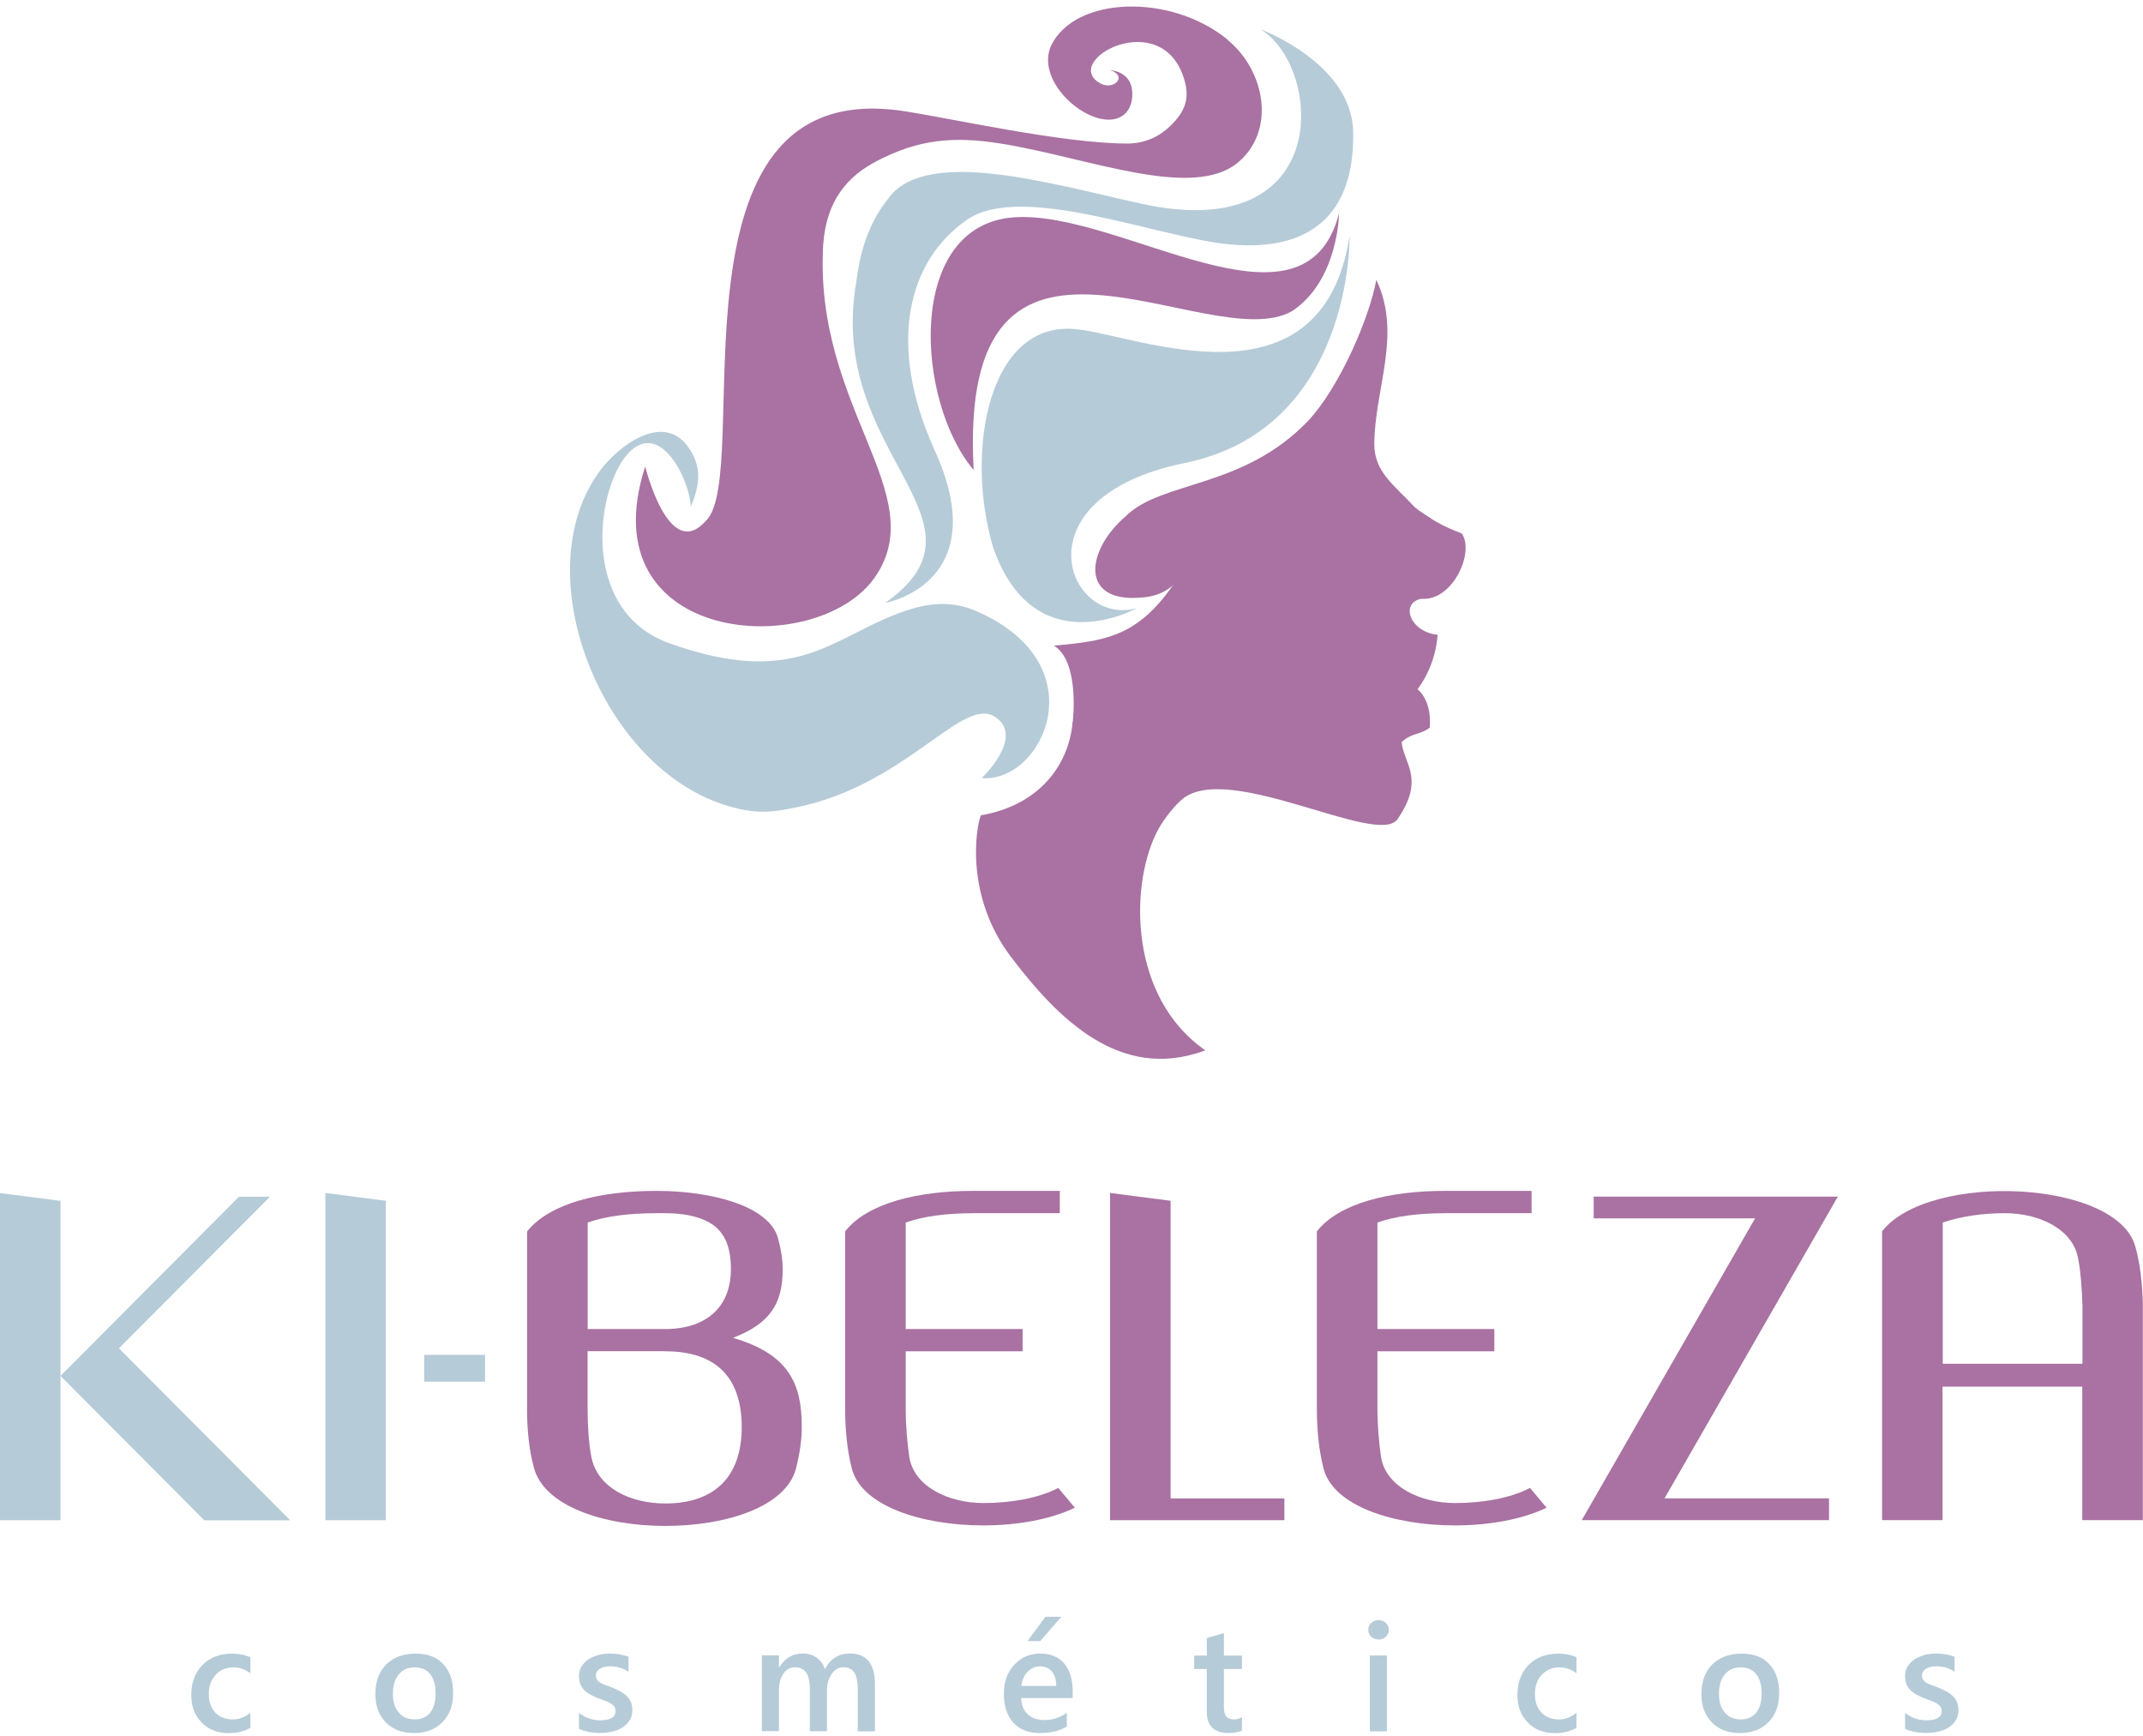 <svg width="216" height="175" viewBox="0 0 216 175" fill="none" xmlns="http://www.w3.org/2000/svg">
<g clip-path="url(#clip0_317_4036)">
<path d="M53.12 141.95C53.12 144.04 53.33 146.139 53.8 147.87C54.792 151.796 60.888 153.789 67.045 153.789C73.202 153.789 79.245 151.857 80.238 147.975C80.604 146.506 80.813 145.151 80.813 143.839C80.813 139.546 79.611 136.512 73.881 134.833C77.686 133.364 78.888 131.327 78.888 127.926C78.888 126.929 78.731 125.932 78.418 124.787C77.53 121.543 71.748 120.021 66.165 120.021C60.584 120.021 55.428 121.228 53.129 124.105V141.959L53.12 141.95ZM66.993 136.188H67.045C72.209 136.188 74.76 138.855 74.76 143.83C74.76 148.806 72.052 151.525 67.045 151.525C63.553 151.525 60.166 149.951 59.591 146.76C59.33 145.343 59.225 143.621 59.225 141.942V136.18H66.993V136.188ZM68.717 122.365C72.209 122.837 73.672 124.454 73.672 127.917C73.672 131.379 71.591 133.784 67.419 133.941H59.234V123.213C61.01 122.583 63.3 122.268 66.322 122.268C67.21 122.268 68.046 122.268 68.717 122.373V122.365Z" fill="#A972A2"/>
<path d="M99.057 120.021H98.064C92.586 120.021 87.431 121.228 85.184 124.105V141.959C85.184 144.101 85.393 146.2 85.864 148.027C86.856 151.796 92.952 153.737 99.109 153.737C102.444 153.737 105.832 153.16 108.34 151.953L106.668 149.96C104.639 151.009 101.869 151.481 99.109 151.481C95.721 151.481 92.177 149.907 91.655 146.873C91.446 145.404 91.289 143.682 91.289 141.95V136.188H103.071V133.941H91.289V123.213C93.065 122.583 95.303 122.268 98.325 122.268H106.824V120.021H99.057V120.021Z" fill="#A972A2"/>
<path d="M111.884 120.231V153.213H129.457V151.018H117.988V121.018L111.893 120.231H111.884Z" fill="#A972A2"/>
<path d="M146.604 120.021H145.611C140.133 120.021 134.978 121.228 132.731 124.105V141.959C132.731 144.101 132.94 146.2 133.411 148.027C134.403 151.796 140.499 153.737 146.656 153.737C149.991 153.737 153.379 153.16 155.887 151.953L154.215 149.96C152.186 151.009 149.417 151.481 146.656 151.481C143.268 151.481 139.724 149.907 139.202 146.873C138.993 145.404 138.836 143.682 138.836 141.95V136.188H150.618V133.941H138.836V123.213C140.612 122.583 142.85 122.268 145.872 122.268H154.372V120.021H146.604V120.021Z" fill="#A972A2"/>
<path d="M176.9 122.793L159.431 153.204H184.354V151.009H167.774L185.242 120.598H160.633V122.793H176.9V122.793Z" fill="#A972A2"/>
<path d="M209.896 131.38V137.448H195.814V123.213C197.643 122.583 199.881 122.269 202.067 122.269C205.507 122.269 208.946 123.842 209.469 126.877C209.73 128.241 209.835 129.806 209.887 131.38H209.896ZM215.983 153.213V131.38C215.93 129.386 215.721 127.401 215.251 125.722C213.527 118.867 194.395 118.08 189.701 124.096V153.204H195.797V139.747H209.878V153.204H215.974L215.983 153.213Z" fill="#A972A2"/>
<path d="M25.228 174.136C24.618 174.495 23.895 174.67 23.059 174.67C21.927 174.67 21.022 174.32 20.325 173.603C19.628 172.895 19.28 171.977 19.28 170.84C19.28 169.581 19.655 168.567 20.404 167.806C21.152 167.045 22.145 166.66 23.399 166.66C24.096 166.66 24.705 166.783 25.237 167.028V168.636C24.705 168.243 24.139 168.042 23.538 168.042C22.807 168.042 22.215 168.287 21.745 168.785C21.274 169.284 21.048 169.931 21.048 170.726C21.048 171.522 21.266 172.143 21.71 172.606C22.145 173.061 22.737 173.288 23.477 173.288C24.096 173.288 24.679 173.07 25.237 172.624V174.128L25.228 174.136Z" fill="#B6CBD8"/>
<path d="M41.8 168.042C41.12 168.042 40.589 168.278 40.197 168.75C39.806 169.222 39.605 169.878 39.605 170.709C39.605 171.539 39.806 172.143 40.197 172.597C40.589 173.061 41.12 173.288 41.791 173.288C42.462 173.288 42.993 173.061 43.358 172.606C43.724 172.151 43.907 171.504 43.907 170.674C43.907 169.843 43.724 169.187 43.358 168.724C42.993 168.269 42.47 168.042 41.791 168.042H41.8ZM41.704 174.661C40.528 174.661 39.588 174.302 38.891 173.594C38.186 172.877 37.837 171.933 37.837 170.752C37.837 169.467 38.203 168.47 38.935 167.745C39.666 167.028 40.65 166.66 41.895 166.66C43.141 166.66 44.012 167.01 44.673 167.71C45.335 168.409 45.675 169.38 45.675 170.63C45.675 171.88 45.318 172.825 44.604 173.559C43.89 174.294 42.923 174.661 41.713 174.661H41.704Z" fill="#B6CBD8"/>
<path d="M58.354 174.241V172.632C58.998 173.131 59.713 173.376 60.488 173.376C61.533 173.376 62.046 173.07 62.046 172.449C62.046 172.274 62.003 172.125 61.916 172.003C61.829 171.88 61.707 171.767 61.559 171.679C61.411 171.583 61.228 171.504 61.019 171.426C60.81 171.347 60.583 171.268 60.331 171.172C60.017 171.05 59.739 170.919 59.486 170.779C59.234 170.639 59.025 170.481 58.859 170.306C58.694 170.132 58.563 169.931 58.485 169.703C58.398 169.476 58.354 169.222 58.354 168.916C58.354 168.549 58.441 168.225 58.615 167.946C58.789 167.666 59.025 167.43 59.312 167.237C59.608 167.045 59.939 166.905 60.305 166.8C60.679 166.704 61.062 166.652 61.454 166.652C62.16 166.652 62.787 166.757 63.344 166.975V168.488C62.813 168.121 62.194 167.937 61.498 167.937C61.28 167.937 61.08 167.954 60.906 168.007C60.731 168.051 60.583 168.112 60.453 168.191C60.331 168.269 60.235 168.365 60.165 168.479C60.096 168.593 60.061 168.715 60.061 168.846C60.061 169.012 60.096 169.152 60.165 169.266C60.235 169.38 60.34 169.485 60.47 169.572C60.609 169.659 60.766 169.738 60.967 169.808C61.158 169.878 61.376 169.957 61.62 170.044C61.951 170.175 62.238 170.315 62.499 170.455C62.761 170.595 62.978 170.752 63.161 170.927C63.344 171.102 63.483 171.303 63.588 171.539C63.684 171.775 63.736 172.046 63.736 172.361C63.736 172.746 63.649 173.087 63.466 173.376C63.292 173.664 63.048 173.9 62.752 174.093C62.456 174.285 62.116 174.425 61.724 174.512C61.332 174.6 60.923 174.652 60.496 174.652C59.66 174.652 58.946 174.512 58.337 174.232" fill="#B6CBD8"/>
<path d="M88.18 174.486H86.456V170.315C86.456 169.511 86.343 168.934 86.116 168.575C85.89 168.217 85.507 168.033 84.975 168.033C84.522 168.033 84.139 168.26 83.826 168.715C83.512 169.17 83.356 169.712 83.356 170.341V174.477H81.623V170.167C81.623 168.741 81.126 168.033 80.116 168.033C79.646 168.033 79.263 168.243 78.967 168.671C78.671 169.1 78.514 169.651 78.514 170.333V174.468H76.79V166.826H78.514V168.033H78.549C79.097 167.106 79.898 166.643 80.952 166.643C81.475 166.643 81.936 166.791 82.337 167.08C82.729 167.369 82.999 167.753 83.138 168.225C83.704 167.167 84.549 166.643 85.672 166.643C87.344 166.643 88.189 167.683 88.189 169.756V174.468L88.18 174.486Z" fill="#B6CBD8"/>
<path d="M106.972 162.944L104.848 165.393H103.567L105.37 162.944H106.981H106.972ZM106.459 169.913C106.459 169.292 106.311 168.803 106.023 168.462C105.736 168.121 105.344 167.946 104.839 167.946C104.334 167.946 103.925 168.129 103.576 168.488C103.228 168.846 103.019 169.327 102.94 169.913H106.467H106.459ZM108.122 171.137H102.932C102.949 171.845 103.167 172.388 103.585 172.772C104.003 173.157 104.569 173.349 105.292 173.349C106.11 173.349 106.85 173.105 107.53 172.615V174.005C106.833 174.442 105.919 174.661 104.778 174.661C103.637 174.661 102.784 174.311 102.139 173.62C101.504 172.921 101.181 171.95 101.181 170.691C101.181 169.502 101.53 168.532 102.235 167.78C102.932 167.028 103.803 166.652 104.848 166.652C105.893 166.652 106.694 166.984 107.268 167.657C107.835 168.33 108.122 169.266 108.122 170.455V171.12V171.137Z" fill="#B6CBD8"/>
<path d="M125.181 174.407C124.85 174.573 124.406 174.661 123.849 174.661C122.369 174.661 121.637 173.953 121.637 172.527V168.208H120.366V166.853H121.637V165.087L123.361 164.588V166.853H125.181V168.208H123.361V172.029C123.361 172.484 123.44 172.807 123.605 173C123.771 173.192 124.041 173.288 124.424 173.288C124.72 173.288 124.964 173.201 125.181 173.035V174.407V174.407Z" fill="#B6CBD8"/>
<path d="M139.794 174.486H138.07V166.844H139.794V174.486ZM138.941 165.235C138.662 165.235 138.418 165.148 138.218 164.964C138.017 164.781 137.913 164.544 137.913 164.265C137.913 163.985 138.009 163.749 138.218 163.556C138.418 163.364 138.662 163.277 138.941 163.277C139.219 163.277 139.48 163.373 139.681 163.556C139.881 163.749 139.986 163.985 139.986 164.265C139.986 164.544 139.881 164.763 139.681 164.955C139.48 165.148 139.228 165.244 138.941 165.244V165.235Z" fill="#B6CBD8"/>
<path d="M158.891 174.136C158.282 174.495 157.559 174.67 156.723 174.67C155.591 174.67 154.685 174.32 153.988 173.603C153.292 172.895 152.943 171.977 152.943 170.84C152.943 169.581 153.318 168.567 154.067 167.806C154.816 167.045 155.808 166.66 157.062 166.66C157.759 166.66 158.369 166.783 158.9 167.028V168.636C158.369 168.243 157.803 168.042 157.202 168.042C156.47 168.042 155.878 168.287 155.408 168.785C154.938 169.284 154.711 169.931 154.711 170.726C154.711 171.522 154.929 172.143 155.373 172.606C155.808 173.061 156.401 173.288 157.141 173.288C157.759 173.288 158.342 173.07 158.9 172.624V174.128L158.891 174.136Z" fill="#B6CBD8"/>
<path d="M175.454 168.042C174.775 168.042 174.244 168.278 173.852 168.75C173.46 169.222 173.26 169.878 173.26 170.709C173.26 171.539 173.46 172.143 173.852 172.597C174.244 173.061 174.775 173.288 175.446 173.288C176.116 173.288 176.647 173.061 177.013 172.606C177.379 172.151 177.562 171.504 177.562 170.674C177.562 169.843 177.379 169.187 177.013 168.724C176.647 168.269 176.125 168.042 175.446 168.042H175.454ZM175.359 174.661C174.183 174.661 173.251 174.302 172.546 173.594C171.84 172.877 171.492 171.933 171.492 170.752C171.492 169.467 171.858 168.47 172.589 167.745C173.321 167.028 174.305 166.66 175.55 166.66C176.795 166.66 177.666 167.01 178.328 167.71C178.99 168.409 179.33 169.38 179.33 170.63C179.33 171.88 178.972 172.825 178.258 173.559C177.544 174.294 176.578 174.661 175.367 174.661H175.359Z" fill="#B6CBD8"/>
<path d="M192.017 174.241V172.632C192.662 173.131 193.376 173.376 194.151 173.376C195.196 173.376 195.71 173.07 195.71 172.449C195.71 172.274 195.666 172.125 195.579 172.003C195.492 171.88 195.37 171.767 195.222 171.679C195.074 171.583 194.891 171.504 194.682 171.426C194.473 171.347 194.247 171.268 193.994 171.172C193.681 171.05 193.402 170.919 193.149 170.779C192.897 170.639 192.688 170.481 192.523 170.306C192.357 170.132 192.226 169.931 192.148 169.703C192.061 169.476 192.017 169.222 192.017 168.916C192.017 168.549 192.105 168.225 192.279 167.946C192.453 167.666 192.688 167.43 192.975 167.237C193.271 167.045 193.602 166.905 193.968 166.8C194.343 166.704 194.726 166.652 195.118 166.652C195.823 166.652 196.45 166.757 197.007 166.975V168.488C196.476 168.121 195.858 167.937 195.161 167.937C194.943 167.937 194.743 167.954 194.569 168.007C194.395 168.051 194.247 168.112 194.116 168.191C193.994 168.269 193.898 168.365 193.829 168.479C193.759 168.593 193.724 168.715 193.724 168.846C193.724 169.012 193.759 169.152 193.829 169.266C193.898 169.38 194.003 169.485 194.134 169.572C194.273 169.659 194.43 169.738 194.63 169.808C194.821 169.878 195.039 169.957 195.283 170.044C195.614 170.175 195.901 170.315 196.163 170.455C196.424 170.595 196.642 170.752 196.824 170.927C197.007 171.102 197.147 171.303 197.251 171.539C197.347 171.775 197.399 172.046 197.399 172.361C197.399 172.746 197.312 173.087 197.129 173.376C196.955 173.664 196.711 173.9 196.415 174.093C196.119 174.285 195.779 174.425 195.388 174.512C194.996 174.6 194.586 174.652 194.16 174.652C193.324 174.652 192.61 174.512 192 174.232" fill="#B6CBD8"/>
<path d="M0 120.231V153.213H6.096V138.663L7.663 140.237L20.595 153.221H29.251L11.991 135.891L22.258 125.582L27.213 120.607H24.087L6.096 138.672V121.027L0 120.24L0 120.231Z" fill="#B6CBD8"/>
<path d="M32.795 120.231V153.213H38.891V121.018L32.795 120.231Z" fill="#B6CBD8"/>
<path d="M48.888 136.547H42.758V139.249H48.888V136.547Z" fill="#B6CBD8"/>
<path d="M136.894 61.167C129.152 66.86 117.379 71.022 108.087 73.085C108.192 72.403 108.792 66.632 106.224 65.067C111.379 64.612 114.627 64.166 118.241 58.955C118.241 58.955 117.222 60.101 115.019 60.223C108.81 60.774 109.454 55.484 113.443 52.048C117.057 48.419 125.268 49.302 131.869 42.395C135.109 38.897 138.061 31.902 138.723 28.204C141.353 33.721 138.522 39.256 138.522 44.782C138.522 47.545 140.499 48.865 142.511 51.025C142.946 51.488 144.253 52.205 144.235 52.284C143.765 53.91 140.952 58.509 136.885 61.176" fill="#A972A2"/>
<path d="M108.122 72.805C117.405 70.742 128.238 66.3 135.98 60.608C139.689 58.177 141.884 54.653 143.713 52.24C144.061 51.785 143.869 52.441 147.335 53.761C148.668 55.668 146.404 60.643 143.234 60.346C141.083 60.818 142.145 63.703 144.897 63.974C144.897 63.974 144.827 66.877 142.877 69.465C142.877 69.465 144.322 70.471 144.113 73.321C143.164 74.099 142.293 73.82 141.274 74.799C141.492 76.959 143.66 78.489 140.865 82.555C138.88 85.44 123.527 76.513 119.033 80.657C118.058 81.558 117.048 82.896 116.482 84.102C113.852 89.654 113.965 100.453 121.28 105.708C121.332 105.743 121.385 105.778 121.428 105.813C121.515 105.883 121.48 105.865 121.48 105.865C121.463 105.865 121.446 105.874 121.428 105.883C121.385 105.9 121.341 105.918 121.298 105.927C112.894 108.943 106.668 102.735 101.887 96.422C97.272 90.328 98.343 83.481 98.865 82.17C104.7 81.173 107.721 77.151 108.113 72.788" fill="#A972A2"/>
<path d="M123.762 4.018C118.067 -0.677 108.366 -0.423 105.945 4.596C104.29 8.259 109.672 12.876 112.572 11.94C113.774 11.556 114.192 10.41 114.122 9.247C114 7.149 111.919 7.079 111.919 7.079C113.652 7.665 112.337 9.046 111.03 8.469C106.615 6.257 117.152 0.381 119.382 8.067C119.922 9.938 119.469 11.223 117.962 12.692C116.952 13.68 115.507 14.467 113.626 14.467C107.06 14.467 95.634 11.87 90.967 11.18C66.148 7.507 76.11 47.929 71.121 52.52C67.393 56.699 65.033 47.011 65.033 47.011C59.19 65.093 82.267 66.588 88.154 58.221C94.032 49.827 82.014 41.118 82.972 24.68C83.286 20.089 85.524 17.72 88.372 16.233C92.612 14.021 96.148 13.715 100.859 14.467C109.637 15.866 120.235 20.247 124.824 16.338C128.604 13.121 127.524 7.14 123.762 4.045" fill="#A972A2"/>
<path d="M136.032 23.84C136.032 23.84 136.372 43.208 119.39 46.67C102.409 50.141 107.53 63.231 114.575 61.298C114.575 61.298 104.221 67.096 100.084 55.125C97.184 45.227 99.745 32.016 108.697 33.205C114.731 33.861 133.184 41.686 136.023 23.84" fill="#B6CBD8"/>
<path d="M134.97 21.497C134.97 21.497 134.909 28.256 130.241 31.351C121.768 36.187 96.435 16.793 98.142 47.37C92.264 40.445 91.237 22.642 102.244 21.899C113.025 21.174 131.478 34.997 134.97 21.488" fill="#A972A2"/>
<path d="M69.631 51.086C69.544 48.541 66.749 42.552 63.588 45.42C60.174 48.506 58.119 61.482 67.472 64.831C80.935 69.649 84.165 63.668 91.933 61.351C94.711 60.52 96.784 60.879 98.438 61.605C110.752 66.964 105.109 78.926 98.952 78.419C98.952 78.419 103.167 74.431 100.476 72.377C97.21 69.797 91.707 78.908 80.525 81.313C77.747 81.907 76.206 82.047 73.48 81.26C60.557 77.535 52.833 57.661 60.496 47.413C62.377 44.895 66.819 41.555 69.326 45C70.79 47.011 70.563 48.83 69.623 51.086" fill="#B6CBD8"/>
<path d="M127.019 2.934C133.298 6.668 134.578 24.82 115.028 20.527C105.919 18.524 93.57 14.835 89.643 19.853C88.241 21.646 86.856 23.963 86.316 28.378C83.234 45.787 101.016 52.424 89.225 60.765C89.225 60.765 100.354 58.789 94.171 45.298C89.373 34.63 91.507 26.228 97.515 22.118C103.062 18.332 117.074 24.05 123.997 24.636C132.122 25.38 136.572 21.541 136.389 13.252C136.232 6.336 127.028 2.943 127.028 2.943" fill="#B6CBD8"/>
</g>
<defs>
<clipPath id="clip0_317_4036">
<rect width="216" height="174" fill="white" transform="translate(0 0.657)"/>
</clipPath>
</defs>
</svg>
